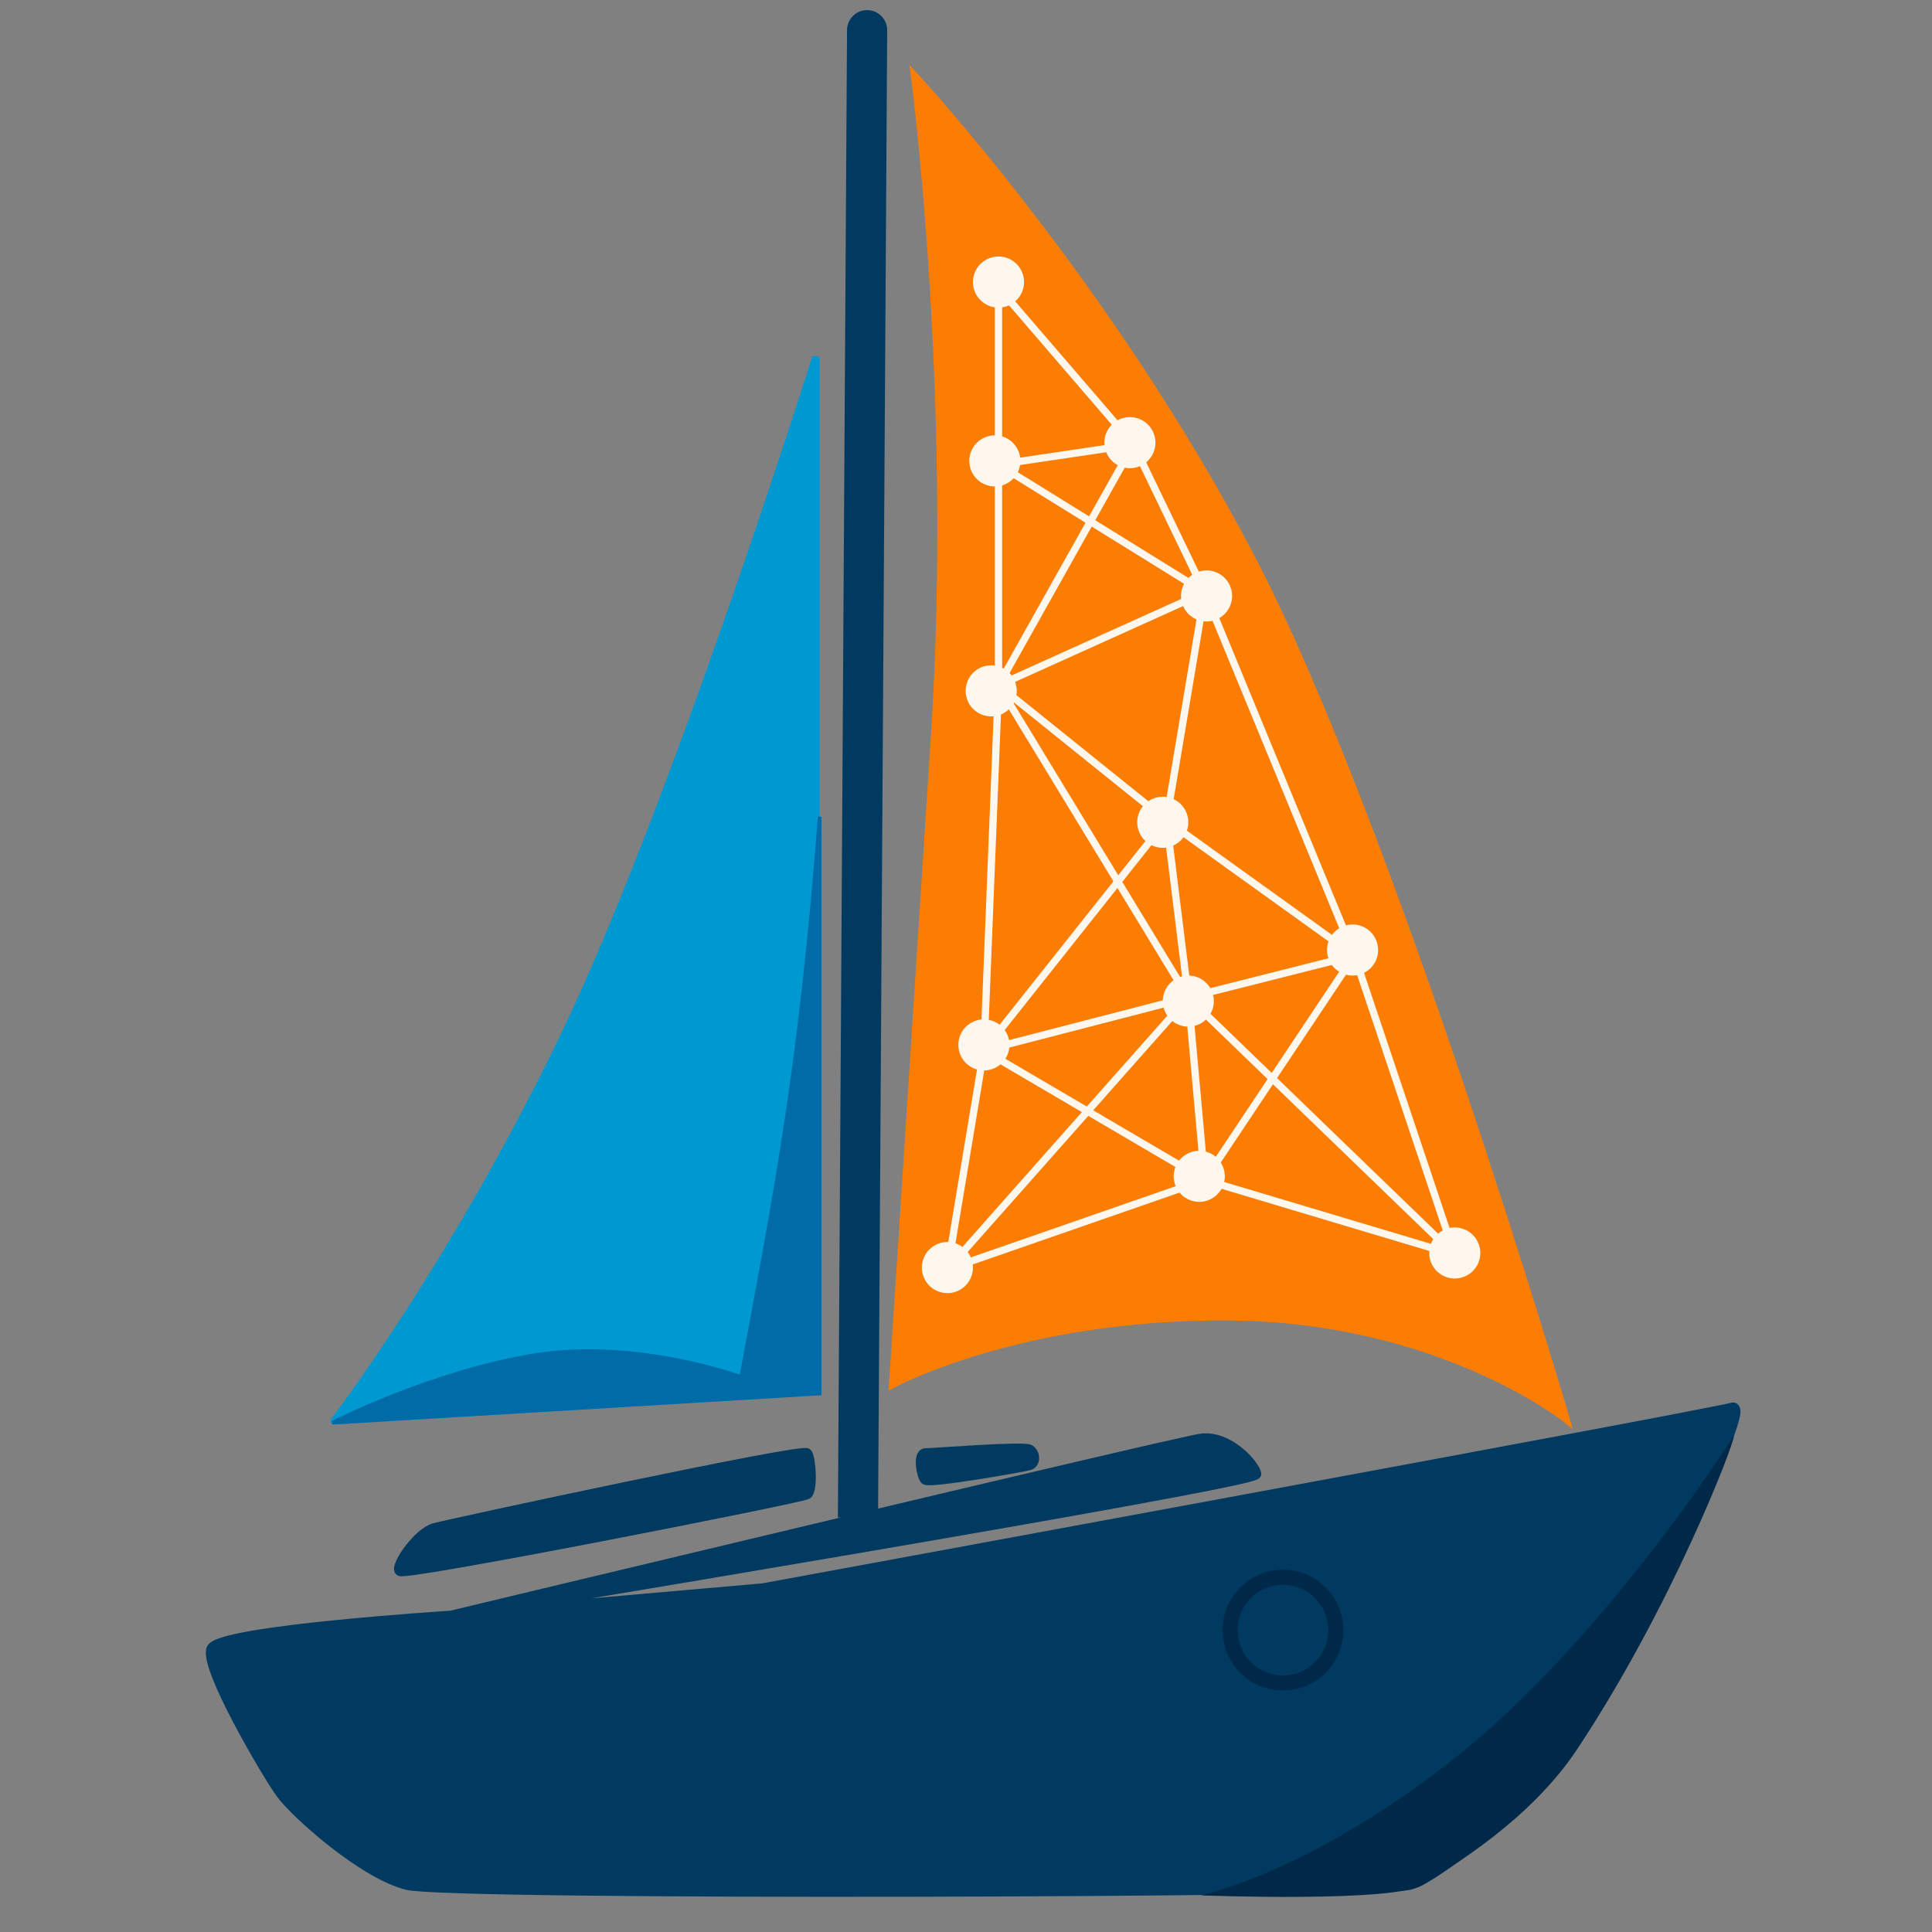 <svg width="128" height="128" viewBox="0 0 128 128" fill="none" xmlns="http://www.w3.org/2000/svg">
<rect x="0" y="0" width="128" height="128" fill="#808080" stroke="none"/>
<path d="M26.977 124.849C29.879 125.574 91.183 125.333 93.359 124.849C95.536 124.365 102.911 117.715 104.483 115.176C106.055 112.637 116.454 92.807 114.761 93.29C113.068 93.774 50.556 105.261 50.556 105.261L29.879 107.075C29.879 107.075 14.523 108.042 14.039 109.251C13.556 110.46 17.667 117.473 18.634 118.803C19.602 120.133 24.075 124.123 26.977 124.849Z" fill="#013A61"/>
<path d="M79.575 95.346C77.761 95.588 29.879 107.075 29.879 107.075C29.879 107.075 83.323 98.248 83.202 97.643C83.082 97.039 81.389 95.104 79.575 95.346Z" fill="#013A61"/>
<path d="M29.879 107.075C29.879 107.075 14.523 108.042 14.039 109.251C13.556 110.46 17.667 117.473 18.634 118.803C19.602 120.133 24.075 124.123 26.977 124.849C29.879 125.574 91.183 125.333 93.359 124.849C95.536 124.365 102.911 117.715 104.483 115.176C106.055 112.637 116.454 92.807 114.761 93.29C113.068 93.774 50.556 105.261 50.556 105.261L29.879 107.075ZM29.879 107.075C29.879 107.075 77.761 95.588 79.575 95.346C81.389 95.104 83.082 97.039 83.202 97.643C83.323 98.248 29.879 107.075 29.879 107.075Z" stroke="#013A61" stroke-width="0.725"/>
<path d="M94.303 124.859C92.431 126.072 79.575 125.574 79.575 125.574C85.067 124.2 92.891 119.855 99.296 113.986C108.07 105.946 114.882 95.104 114.882 95.104C114.882 95.729 110.697 106.545 104.483 115.901C101.344 120.628 96.175 123.646 94.303 124.859Z" fill="#002848"/>
<path d="M26.494 104.052C26.252 103.689 27.727 101.561 28.791 101.271C29.855 100.98 53.216 95.95 53.458 96.313C53.699 96.676 53.82 98.731 53.458 98.973C53.095 99.215 26.735 104.414 26.494 104.052Z" fill="#013A61"/>
<path d="M61.317 96.313C60.833 96.313 61.075 97.764 61.317 98.006C61.559 98.248 67.846 97.16 68.209 97.039C68.572 96.918 68.572 96.313 68.209 96.071C67.846 95.829 61.801 96.313 61.317 96.313Z" fill="#013A61"/>
<path d="M26.494 104.052C26.252 103.689 27.727 101.561 28.791 101.271C29.855 100.98 53.216 95.95 53.458 96.313C53.699 96.676 53.82 98.731 53.458 98.973C53.095 99.215 26.735 104.414 26.494 104.052Z" stroke="#013A61" stroke-width="0.725"/>
<path d="M61.317 96.313C60.833 96.313 61.075 97.764 61.317 98.006C61.559 98.248 67.846 97.16 68.209 97.039C68.572 96.918 68.572 96.313 68.209 96.071C67.846 95.829 61.801 96.313 61.317 96.313Z" stroke="#013A61" stroke-width="0.725"/>
<circle cx="85" cy="108" r="3.5" fill="#013A61" stroke="#002848"/>
<path d="M58.778 2.008C58.782 1.274 58.19 0.674 57.456 0.67C56.721 0.665 56.122 1.257 56.118 1.992L58.778 2.008ZM56.843 100.545L58.173 100.553L58.778 2.008L57.448 2L56.118 1.992L55.513 100.537L56.843 100.545Z" fill="#013A61"/>
<path d="M81.51 87.245C95.415 87.365 103.758 94.016 103.758 94.016C103.758 94.016 92.271 54.84 82.84 36.823C73.408 18.807 60.591 5.023 60.591 5.023C60.591 5.023 63.373 26.062 61.922 48.673C60.471 71.284 59.141 91.718 59.141 91.718C59.141 91.718 67.605 87.124 81.51 87.245Z" fill="#FB7D04" stroke="#FB7D04" stroke-width="0.484"/>
<circle cx="62.768" cy="83.98" r="1.451" fill="#FEF7ED" stroke="#FEF7ED" stroke-width="0.484"/>
<circle cx="65.186" cy="69.228" r="1.451" fill="#FEF7ED" stroke="#FEF7ED" stroke-width="0.484"/>
<circle cx="78.729" cy="66.326" r="1.451" fill="#FEF7ED" stroke="#FEF7ED" stroke-width="0.484"/>
<circle cx="79.454" cy="77.934" r="1.451" fill="#FEF7ED" stroke="#FEF7ED" stroke-width="0.484"/>
<circle cx="89.611" cy="62.941" r="1.451" fill="#FEF7ED" stroke="#FEF7ED" stroke-width="0.484"/>
<circle cx="96.382" cy="83.013" r="1.451" fill="#FEF7ED" stroke="#FEF7ED" stroke-width="0.484"/>
<circle cx="77.036" cy="54.477" r="1.451" fill="#FEF7ED" stroke="#FEF7ED" stroke-width="0.484"/>
<circle cx="65.67" cy="45.771" r="1.451" fill="#FEF7ED" stroke="#FEF7ED" stroke-width="0.484"/>
<circle cx="79.938" cy="39.484" r="1.451" fill="#FEF7ED" stroke="#FEF7ED" stroke-width="0.484"/>
<circle cx="74.859" cy="29.327" r="1.451" fill="#FEF7ED" stroke="#FEF7ED" stroke-width="0.484"/>
<circle cx="65.912" cy="30.536" r="1.451" fill="#FEF7ED" stroke="#FEF7ED" stroke-width="0.484"/>
<circle cx="66.153" cy="18.686" r="1.451" fill="#FEF7ED" stroke="#FEF7ED" stroke-width="0.484"/>
<path d="M62.768 84.101L65.186 69.591M62.768 84.101L79.817 78.176M62.768 84.101L78.729 66.085M65.186 69.591L66.153 45.408M65.186 69.591L79.817 78.176M65.186 69.591L77.278 54.356M65.186 69.591L78.729 66.085M66.153 45.408V30.777M66.153 45.408L77.278 54.356M66.153 45.408L79.817 39.242M66.153 45.408L75.101 29.448M66.153 45.408L78.729 66.085M66.153 30.777V19.049L75.101 29.448M66.153 30.777L79.817 39.242M66.153 30.777L75.101 29.448M75.101 29.448L79.817 39.242M79.817 39.242L89.732 63.303M79.817 39.242L77.278 54.356M89.732 63.303L96.382 83.133M89.732 63.303L79.817 78.176M89.732 63.303L78.729 66.085M89.732 63.303L77.278 54.356M96.382 83.133L79.817 78.176M96.382 83.133L78.729 66.085M79.817 78.176L78.729 66.085M78.729 66.085L77.278 54.356" stroke="#FEF7ED" stroke-width="0.484"/>
<path d="M54.062 23.644V92.202L22.141 94.137C22.141 94.137 29.879 84.101 37.255 68.865C44.631 53.63 54.062 23.644 54.062 23.644Z" fill="#0098D0"/>
<path d="M54.062 92.202L54.077 92.443C54.204 92.436 54.304 92.33 54.304 92.202H54.062ZM54.062 23.644H54.304L53.831 23.571L54.062 23.644ZM22.141 94.137L21.949 93.989C21.891 94.064 21.883 94.166 21.927 94.25C21.971 94.334 22.061 94.384 22.155 94.378L22.141 94.137ZM37.255 68.865L37.037 68.76L37.037 68.76L37.255 68.865ZM54.062 92.202H54.304V23.644H54.062H53.82V92.202H54.062ZM22.141 94.137L22.155 94.378L54.077 92.443L54.062 92.202L54.047 91.961L22.126 93.895L22.141 94.137ZM54.062 23.644C53.831 23.571 53.831 23.571 53.831 23.571C53.831 23.572 53.831 23.572 53.831 23.572C53.831 23.573 53.83 23.575 53.83 23.576C53.828 23.58 53.827 23.585 53.825 23.593C53.82 23.607 53.813 23.629 53.804 23.657C53.786 23.714 53.759 23.799 53.724 23.911C53.653 24.134 53.548 24.463 53.412 24.888C53.14 25.737 52.743 26.968 52.243 28.492C51.244 31.54 49.835 35.763 48.196 40.462C44.916 49.862 40.718 61.156 37.037 68.76L37.255 68.865L37.473 68.971C41.167 61.34 45.373 50.022 48.653 40.621C50.293 35.919 51.703 31.693 52.703 28.642C53.203 27.117 53.6 25.886 53.873 25.036C54.009 24.61 54.114 24.281 54.185 24.057C54.22 23.945 54.247 23.86 54.265 23.803C54.274 23.774 54.281 23.753 54.286 23.738C54.288 23.731 54.29 23.725 54.291 23.722C54.292 23.72 54.292 23.718 54.292 23.718C54.292 23.717 54.293 23.717 54.293 23.716C54.293 23.716 54.293 23.716 54.062 23.644ZM37.255 68.865L37.037 68.76C33.355 76.367 29.581 82.676 26.729 87.083C25.303 89.286 24.107 91.014 23.268 92.19C22.849 92.778 22.519 93.228 22.294 93.531C22.181 93.683 22.095 93.798 22.037 93.874C22.008 93.913 21.986 93.941 21.971 93.961C21.964 93.97 21.958 93.977 21.954 93.982C21.953 93.984 21.951 93.986 21.95 93.987C21.95 93.988 21.95 93.988 21.949 93.989C21.949 93.989 21.949 93.989 21.949 93.989C21.949 93.989 21.949 93.989 22.141 94.137C22.332 94.284 22.332 94.284 22.332 94.284C22.332 94.284 22.332 94.284 22.333 94.284C22.333 94.283 22.333 94.283 22.334 94.282C22.335 94.281 22.336 94.279 22.338 94.277C22.342 94.272 22.348 94.264 22.355 94.254C22.37 94.234 22.393 94.205 22.422 94.166C22.481 94.088 22.568 93.973 22.682 93.82C22.909 93.514 23.241 93.062 23.662 92.471C24.505 91.289 25.704 89.556 27.135 87.346C29.996 82.926 33.779 76.599 37.473 68.971L37.255 68.865Z" fill="#0098D0"/>
<path d="M35.441 89.784C28.67 90.872 22.02 94.258 22.02 94.258L54.304 92.323V54.114C53.036 70.849 51.334 79.277 49.105 91.235C49.105 91.235 42.212 88.696 35.441 89.784Z" fill="#006BA6" stroke="#006BA6" stroke-width="0.242"/>
</svg>
